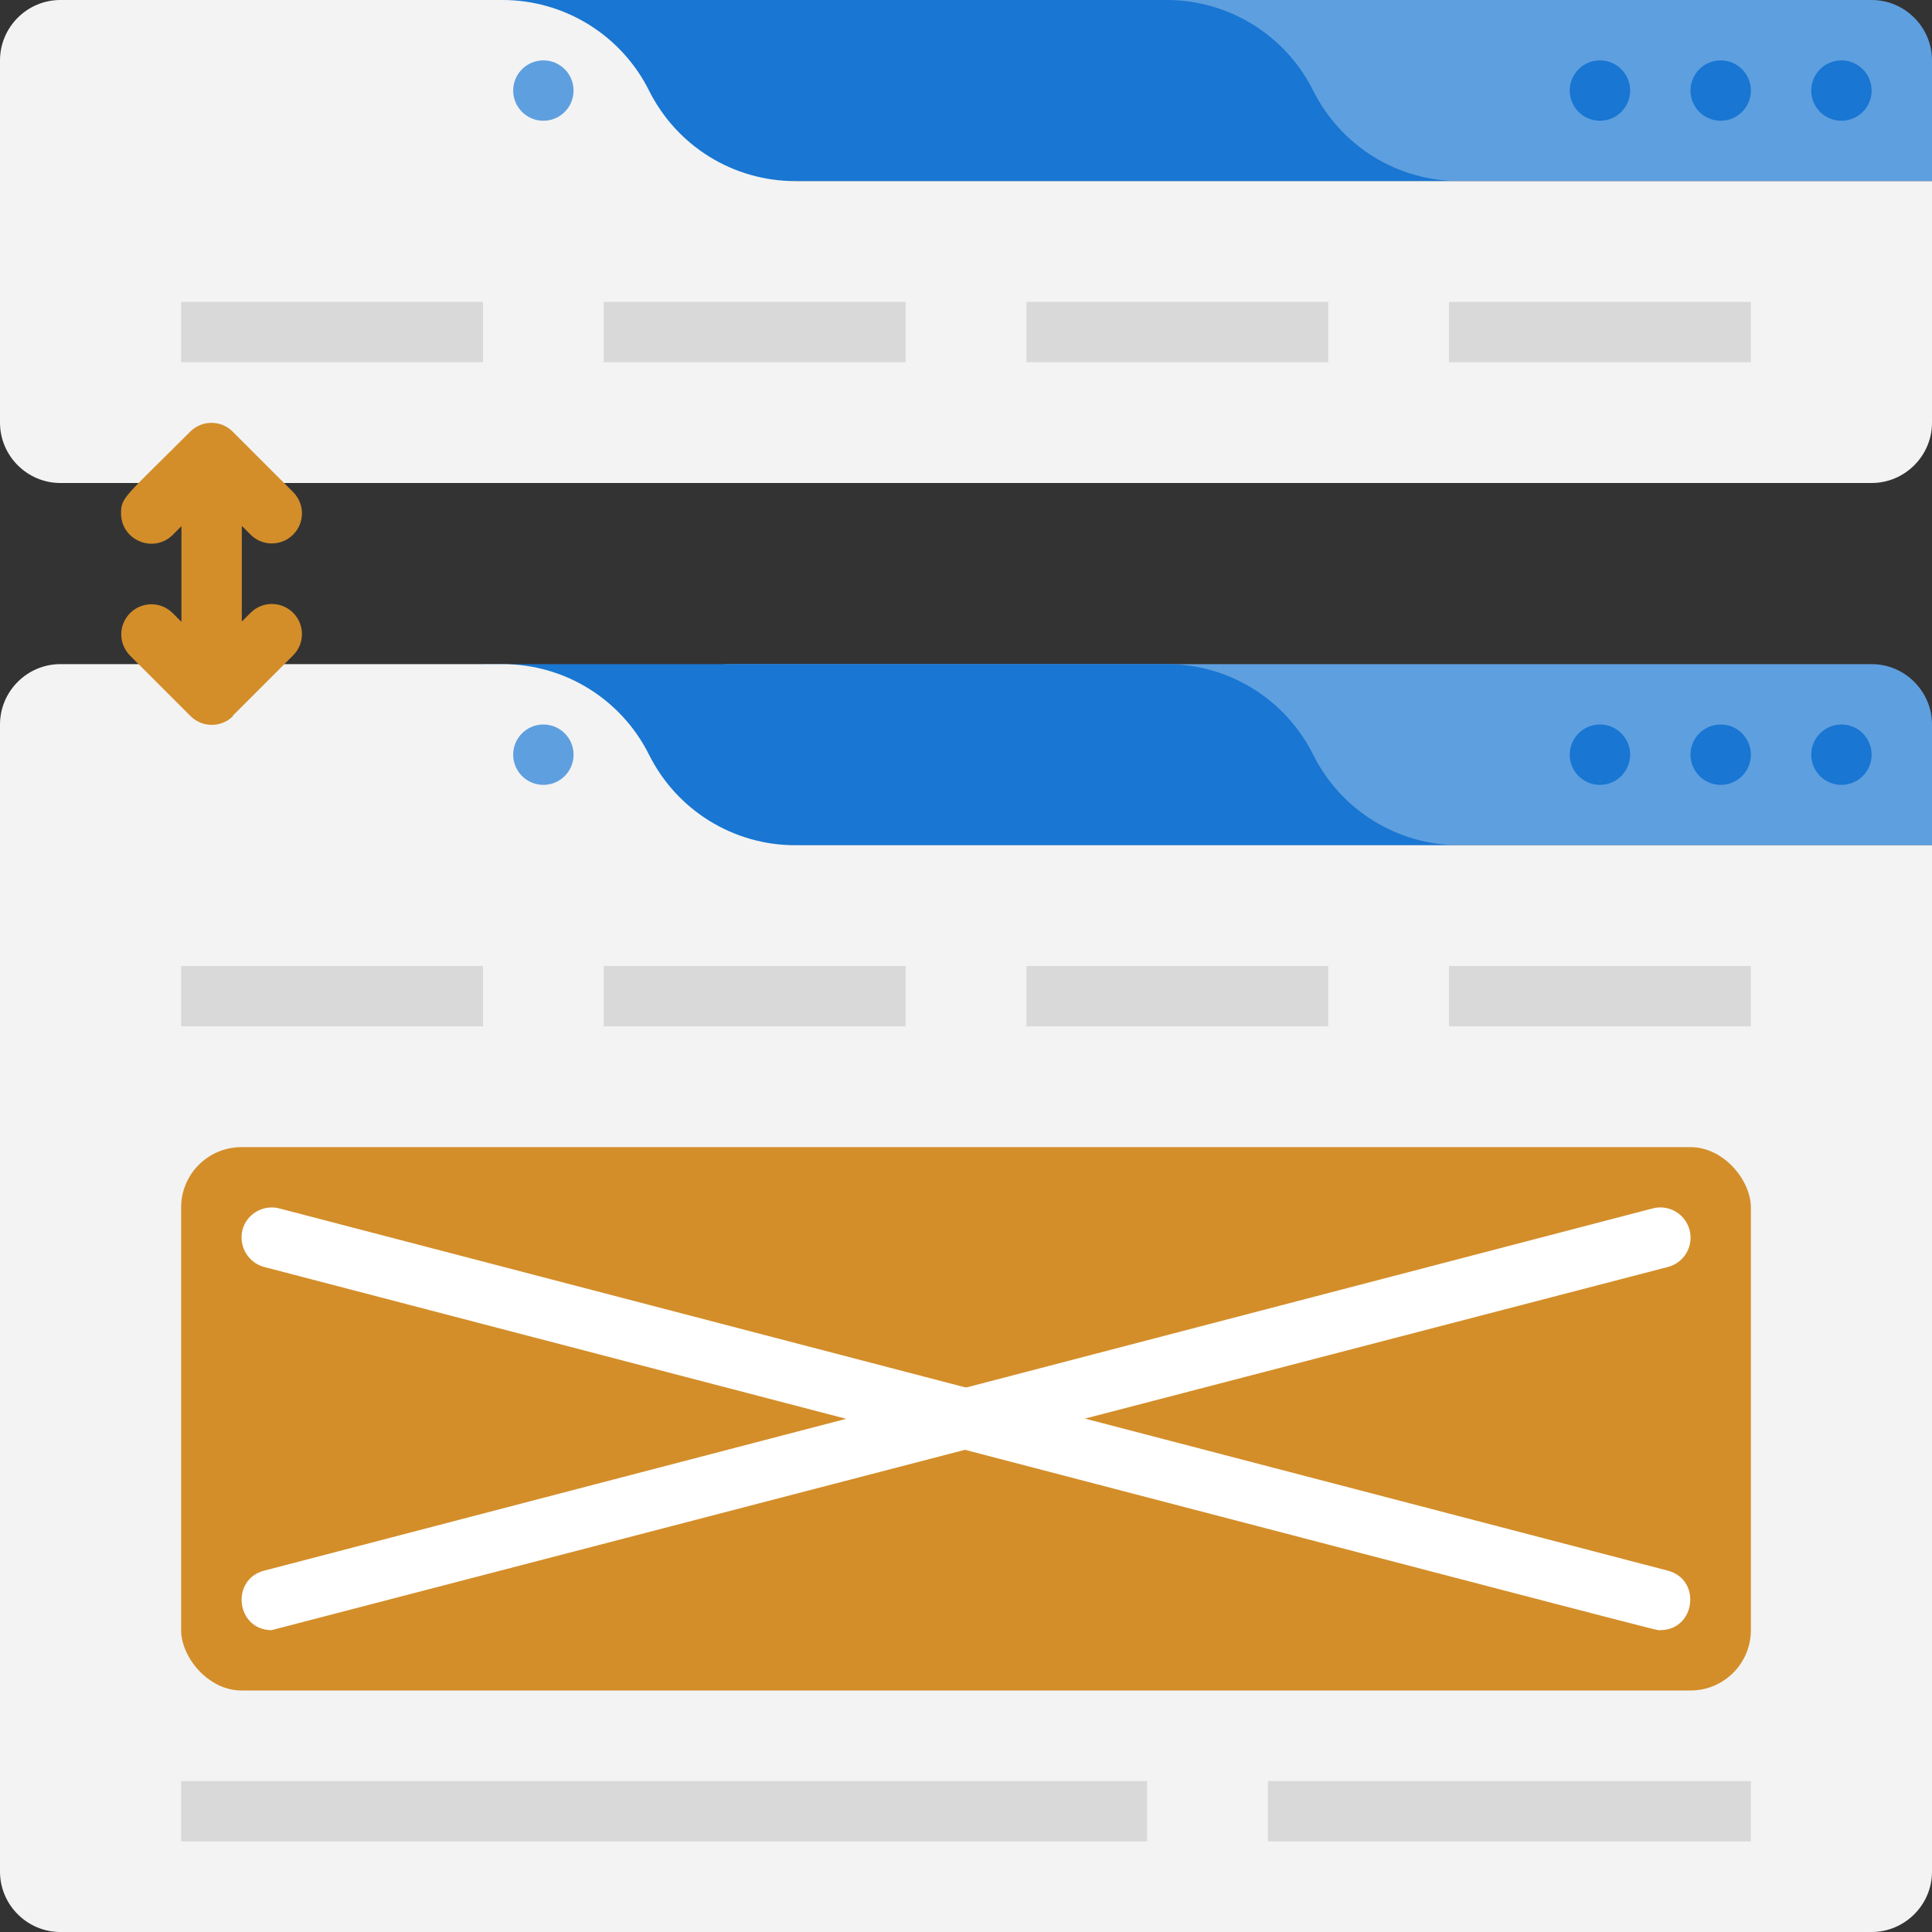 <svg xmlns="http://www.w3.org/2000/svg" viewBox="0 0 64 64" xmlns:v="https://vecta.io/nano"><rect x="0" y="0" width="64" height="64" fill="#333333" stroke="none"/><path d="M13 0h49c1.1 0 2 .9 2 2v4H13V0h0z" fill="#5e9fdf"/><path d="M16 0h22.65c2.05 0 3.93 1.16 4.85 3s2.79 3 4.85 3C57.61 6 25.21 6 16 6V0z" fill="#1976d2"/><path d="M24,22H62c1.1,0,2,.9,2,2v4H24v-6h0Z" fill="#5e9fdf"/><path d="M0 14V2C0 .9.9 0 2 0h14.65c2.05 0 3.93 1.16 4.85 3s2.79 3 4.85 3H64v8c0 1.1-.9 2-2 2H2c-1.1 0-2-.9-2-2z" fill="#f3f3f3"/><path d="M16,22h22.65c2.06,0,3.93,1.16,4.85,3s2.79,3,4.85,3c9.26,0-23.14,0-32.35,0v-6Z" fill="#1976d2"/><path d="M6 10h10v2H6zm14 0h10v2H20zm14 0h10v2H34zm14 0h10v2H48z" fill="#d9d9d9"/><path d="M0 62V24c0-1.1.9-2 2-2h14.65c2.06 0 3.93 1.16 4.85 3s2.79 3 4.85 3H64v34c0 1.1-.9 2-2 2H2c-1.1 0-2-.9-2-2z" fill="#f3f3f3"/><circle cx="61" cy="25" r="1" fill="#1976d2"/><path d="M6 32h10v2H6zm0 27h32v2H6zm14-27h10v2H20zm14 0h10v2H34zm14 0h10v2H48z" fill="#d9d9d9"/><g fill="#1976d2"><circle cx="57" cy="25" r="1"/><circle cx="53" cy="25" r="1"/></g><circle cx="18" cy="25" r="1" fill="#5e9fdf"/><g fill="#1976d2"><circle cx="61" cy="3" r="1"/><circle cx="57" cy="3" r="1"/><circle cx="53" cy="3" r="1"/></g><circle cx="18" cy="3" r="1" fill="#5e9fdf"/><rect x="6" y="38" width="52" height="18" rx="2" fill="#d38e2a"/><path d="M42 59h16v2H42z" fill="#d9d9d9"/><path d="M7.71 23.71l2-2c.39-.39.39-1.02 0-1.41s-1.02-.39-1.41 0l-.29.29v-3.17l.29.29c.39.39 1.02.39 1.41 0s.39-1.02 0-1.41l-2-2c-.39-.39-1.02-.39-1.41 0-2.18 2.18-2.29 2.17-2.29 2.71 0 .88 1.07 1.34 1.71.71l.29-.29v3.17l-.29-.29c-.39-.39-1.02-.39-1.41 0s-.39 1.02 0 1.41l2 2c.39.39 1.02.39 1.41 0z" fill="#d38e2a"/><g fill="#fff"><path d="M55 54c-.2 0 2.6.71-46.25-12.03-.53-.14-.85-.69-.72-1.22s.69-.86 1.22-.72l46 12c1.13.3.91 1.97-.25 1.97z"/><path d="M9 54c-1.17 0-1.38-1.67-.25-1.97l46-12a1 1 0 0 1 .5 1.94L9 54z"/></g></svg>